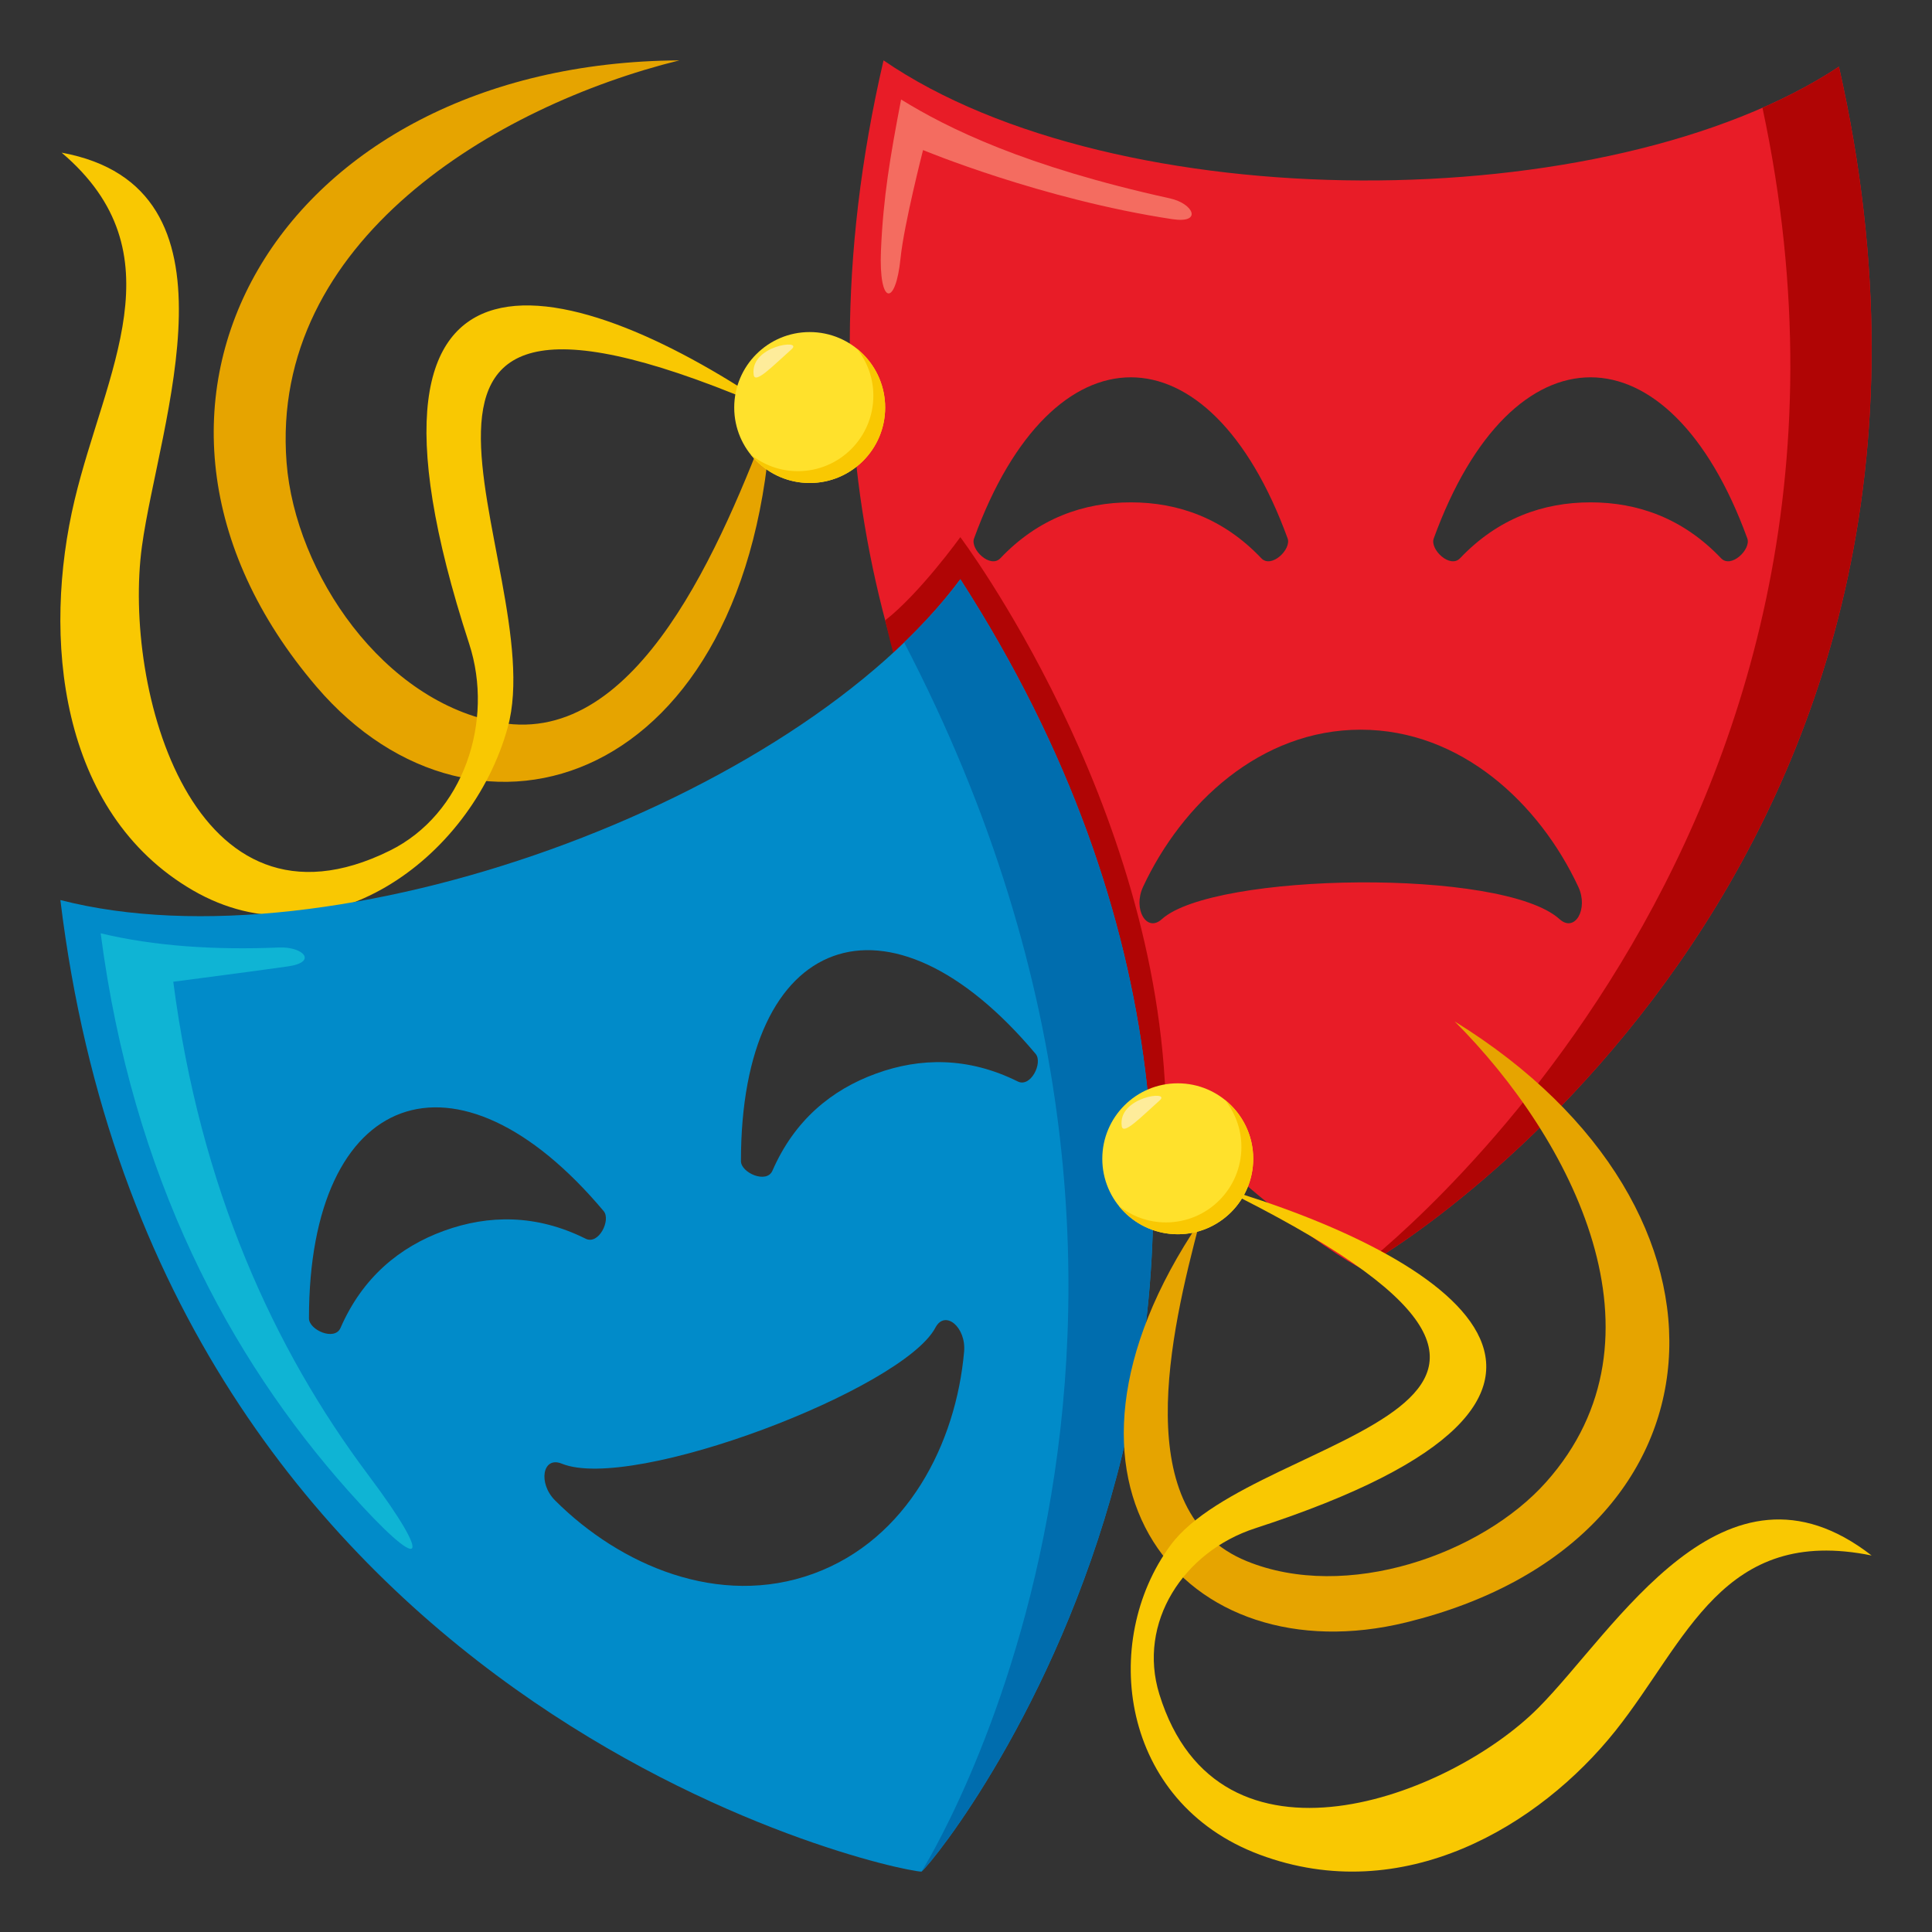 <?xml version="1.0" encoding="utf-8"?>
<!-- Generator: Adobe Illustrator 15.0.0, SVG Export Plug-In . SVG Version: 6.00 Build 0)  -->
<!DOCTYPE svg PUBLIC "-//W3C//DTD SVG 1.1//EN" "http://www.w3.org/Graphics/SVG/1.1/DTD/svg11.dtd">
<svg version="1.1" id="Layer_1" xmlns="http://www.w3.org/2000/svg" xmlns:xlink="http://www.w3.org/1999/xlink" x="0px" y="0px"
	 width="64px" height="64px" viewBox="0 0 64 64" enable-background="new 0 0 64 64" xml:space="preserve">
<rect x="0" y="0" width="64" height="64" fill="#333333" stroke="none"/>
<path fill="#E81C27" d="M60.917,2.209C53.247,7.265,36.957,7.274,29.268,2c-6.108,26.297,14.76,39.582,15.798,40
	C46.082,41.608,66.916,28.727,60.917,2.209z M33.139,18.492c-0.334,0.351-1.002-0.293-0.873-0.653
	c1.294-3.559,3.244-5.34,5.194-5.34s3.9,1.781,5.195,5.34c0.127,0.359-0.54,1.004-0.873,0.653c-1.254-1.322-2.755-1.851-4.322-1.851
	C35.895,16.642,34.393,17.17,33.139,18.492z M51.662,30.448c-1.881-1.704-11.471-1.543-13.174,0
	c-0.508,0.46-0.966-0.337-0.622-1.072c1.286-2.754,3.882-5.204,7.208-5.204s5.924,2.45,7.209,5.204
	C52.628,30.111,52.17,30.908,51.662,30.448z M57.012,18.492c-1.258-1.322-2.756-1.851-4.323-1.851s-3.066,0.529-4.322,1.851
	c-0.335,0.351-1.004-0.293-0.873-0.653c1.292-3.559,3.242-5.34,5.195-5.34c1.95,0,3.9,1.781,5.194,5.34
	C58.01,18.199,57.344,18.843,57.012,18.492z"/>
<path fill="#F46C60" d="M30.577,4.971c0,0,3.923,1.632,8.256,2.289c1.01,0.153,0.708-0.515-0.076-0.688
	c-4.802-1.057-7.361-2.319-8.907-3.276c-0.366,1.911-0.59,3.233-0.667,4.996c-0.078,1.837,0.487,1.88,0.649,0.258
	C29.945,7.435,30.577,4.971,30.577,4.971z"/>
<path fill="#B00505" d="M45.065,42c1.017-0.392,21.851-13.273,15.852-39.791c-0.765,0.503-1.614,0.958-2.533,1.361
	C63.593,27.955,45.065,42,45.065,42z"/>
<path fill="#B00505" d="M29.322,20.55c1.771,7.609,5.584,13.402,9.301,16.202c-0.217-10.196-6.811-18.958-6.811-18.958
	S30.468,19.66,29.322,20.55z"/>
<path fill="#E6A400" d="M25.557,13.699c-1.643,4.32-4.414,11.026-8.979,10.242c-3.866-0.662-6.8-4.945-7.085-8.62
	C8.923,7.988,16.406,3.507,22.504,2C9.236,2.075,2.564,13.482,10.486,22.75C15.793,28.957,24.928,26.016,25.557,13.699z"/>
<path fill="#F9C802" d="M16.82,24.095c-1.207,4.379-6.088,7.918-10.43,5.399c-4.452-2.582-4.993-8.429-3.918-12.934
	c1.014-4.25,3.497-8.169-0.43-11.503c6.242,1.148,3.223,8.928,2.66,13.041c-0.641,4.688,1.678,13.309,8.21,10.081
	c2.444-1.207,3.468-4.284,2.629-6.856c-4.8-14.722,3.629-12.239,10.21-7.673C10,6.766,18.296,18.745,16.82,24.095z"/>
<path fill="#018BC9" d="M31.813,19.188C26.336,26.562,11.031,32.143,2,29.815C5.255,56.616,29.407,61.963,30.525,62
	C31.349,61.285,46.519,42.054,31.813,19.188z M14.707,40.772c-1.472,0.535-2.7,1.546-3.427,3.217
	c-0.195,0.444-1.044,0.067-1.045-0.314c-0.002-3.786,1.222-6.127,3.055-6.795c1.834-0.667,4.274,0.34,6.709,3.242
	c0.243,0.293-0.165,1.127-0.599,0.912C17.77,40.22,16.179,40.237,14.707,40.772z M26.944,52.131
	c-3.126,1.138-6.403-0.277-8.554-2.425c-0.575-0.573-0.417-1.479,0.218-1.221c2.35,0.959,11.306-2.473,12.379-4.506
	c0.32-0.605,1.023-0.013,0.95,0.797C31.671,47.802,30.069,50.993,26.944,52.131z M33.712,35.824
	c-1.633-0.812-3.223-0.796-4.695-0.259c-1.473,0.535-2.7,1.544-3.429,3.216c-0.193,0.444-1.043,0.067-1.043-0.315
	c-0.003-3.785,1.22-6.126,3.056-6.793c1.831-0.668,4.274,0.34,6.707,3.24C34.551,35.207,34.145,36.04,33.712,35.824z"/>
<path fill="#0FB4D4" d="M5.74,32.521c0,0,2.292-0.295,3.787-0.506c1.013-0.142,0.517-0.662-0.287-0.628
	c-2.129,0.089-4.136-0.045-5.905-0.47c1.05,8.07,4.274,14.055,8.197,18.463c2.521,2.833,2.89,2.445,0.66-0.529
	C9.079,44.698,6.629,39.356,5.74,32.521z"/>
<path fill="#006DAE" d="M31.813,19.188c-0.532,0.717-1.16,1.416-1.863,2.093C41.854,44.142,30.525,62,30.525,62
	C31.349,61.285,46.519,42.054,31.813,19.188z"/>
<path fill="#E6A400" d="M39.749,40.46c-0.992,3.742-2.362,9.656,1.545,11.253c3.308,1.354,7.788-0.222,9.923-2.617
	c4.259-4.78,0.857-11.368-3.029-15.26c10.129,6.263,9.299,17.237-1.604,19.907C39.28,55.532,33.812,49.232,39.749,40.46z"/>
<path fill="#F9C802" d="M38.771,51.194c-2.337,3.18-1.677,8.511,2.955,10.243c4.747,1.776,9.272-0.948,11.787-4.101
	c2.37-2.975,3.546-6.813,8.487-5.808c-4.894-3.803-8.474,2.464-11.042,5.048c-2.928,2.942-10.592,5.884-12.552-0.449
	c-0.735-2.369,0.793-4.729,3.178-5.502c13.636-4.427,6.365-9.067-1.189-11.294C55.588,46.812,41.625,47.31,38.771,51.194z"/>
<circle fill="#FFE12C" cx="39.015" cy="38.386" r="2.5"/>
<path fill="#F9C802" d="M40.576,36.435c0.341,0.428,0.547,0.969,0.547,1.559c0,1.381-1.119,2.5-2.499,2.5
	c-0.592,0-1.135-0.207-1.563-0.549c0.457,0.572,1.162,0.941,1.953,0.941c1.381,0,2.5-1.119,2.5-2.5
	C41.515,37.595,41.147,36.892,40.576,36.435z"/>
<path fill-rule="evenodd" clip-rule="evenodd" fill="#FEEC9A" d="M37.159,37.304c0.046,0.32,0.647-0.309,1.257-0.852
	C38.81,36.104,37.021,36.333,37.159,37.304z"/>
<circle fill="#FFE12C" cx="26.822" cy="13.5" r="2.5"/>
<path fill="#F9C802" d="M28.384,11.549c0.342,0.428,0.547,0.969,0.547,1.559c0,1.381-1.119,2.5-2.5,2.5
	c-0.592,0-1.134-0.206-1.562-0.549C25.327,15.632,26.03,16,26.823,16c1.38,0,2.499-1.119,2.499-2.5
	C29.322,12.71,28.955,12.007,28.384,11.549z"/>
<path fill-rule="evenodd" clip-rule="evenodd" fill="#FEEC9A" d="M24.967,12.418c0.046,0.321,0.647-0.309,1.257-0.851
	C26.616,11.219,24.829,11.448,24.967,12.418z"/>
</svg>
